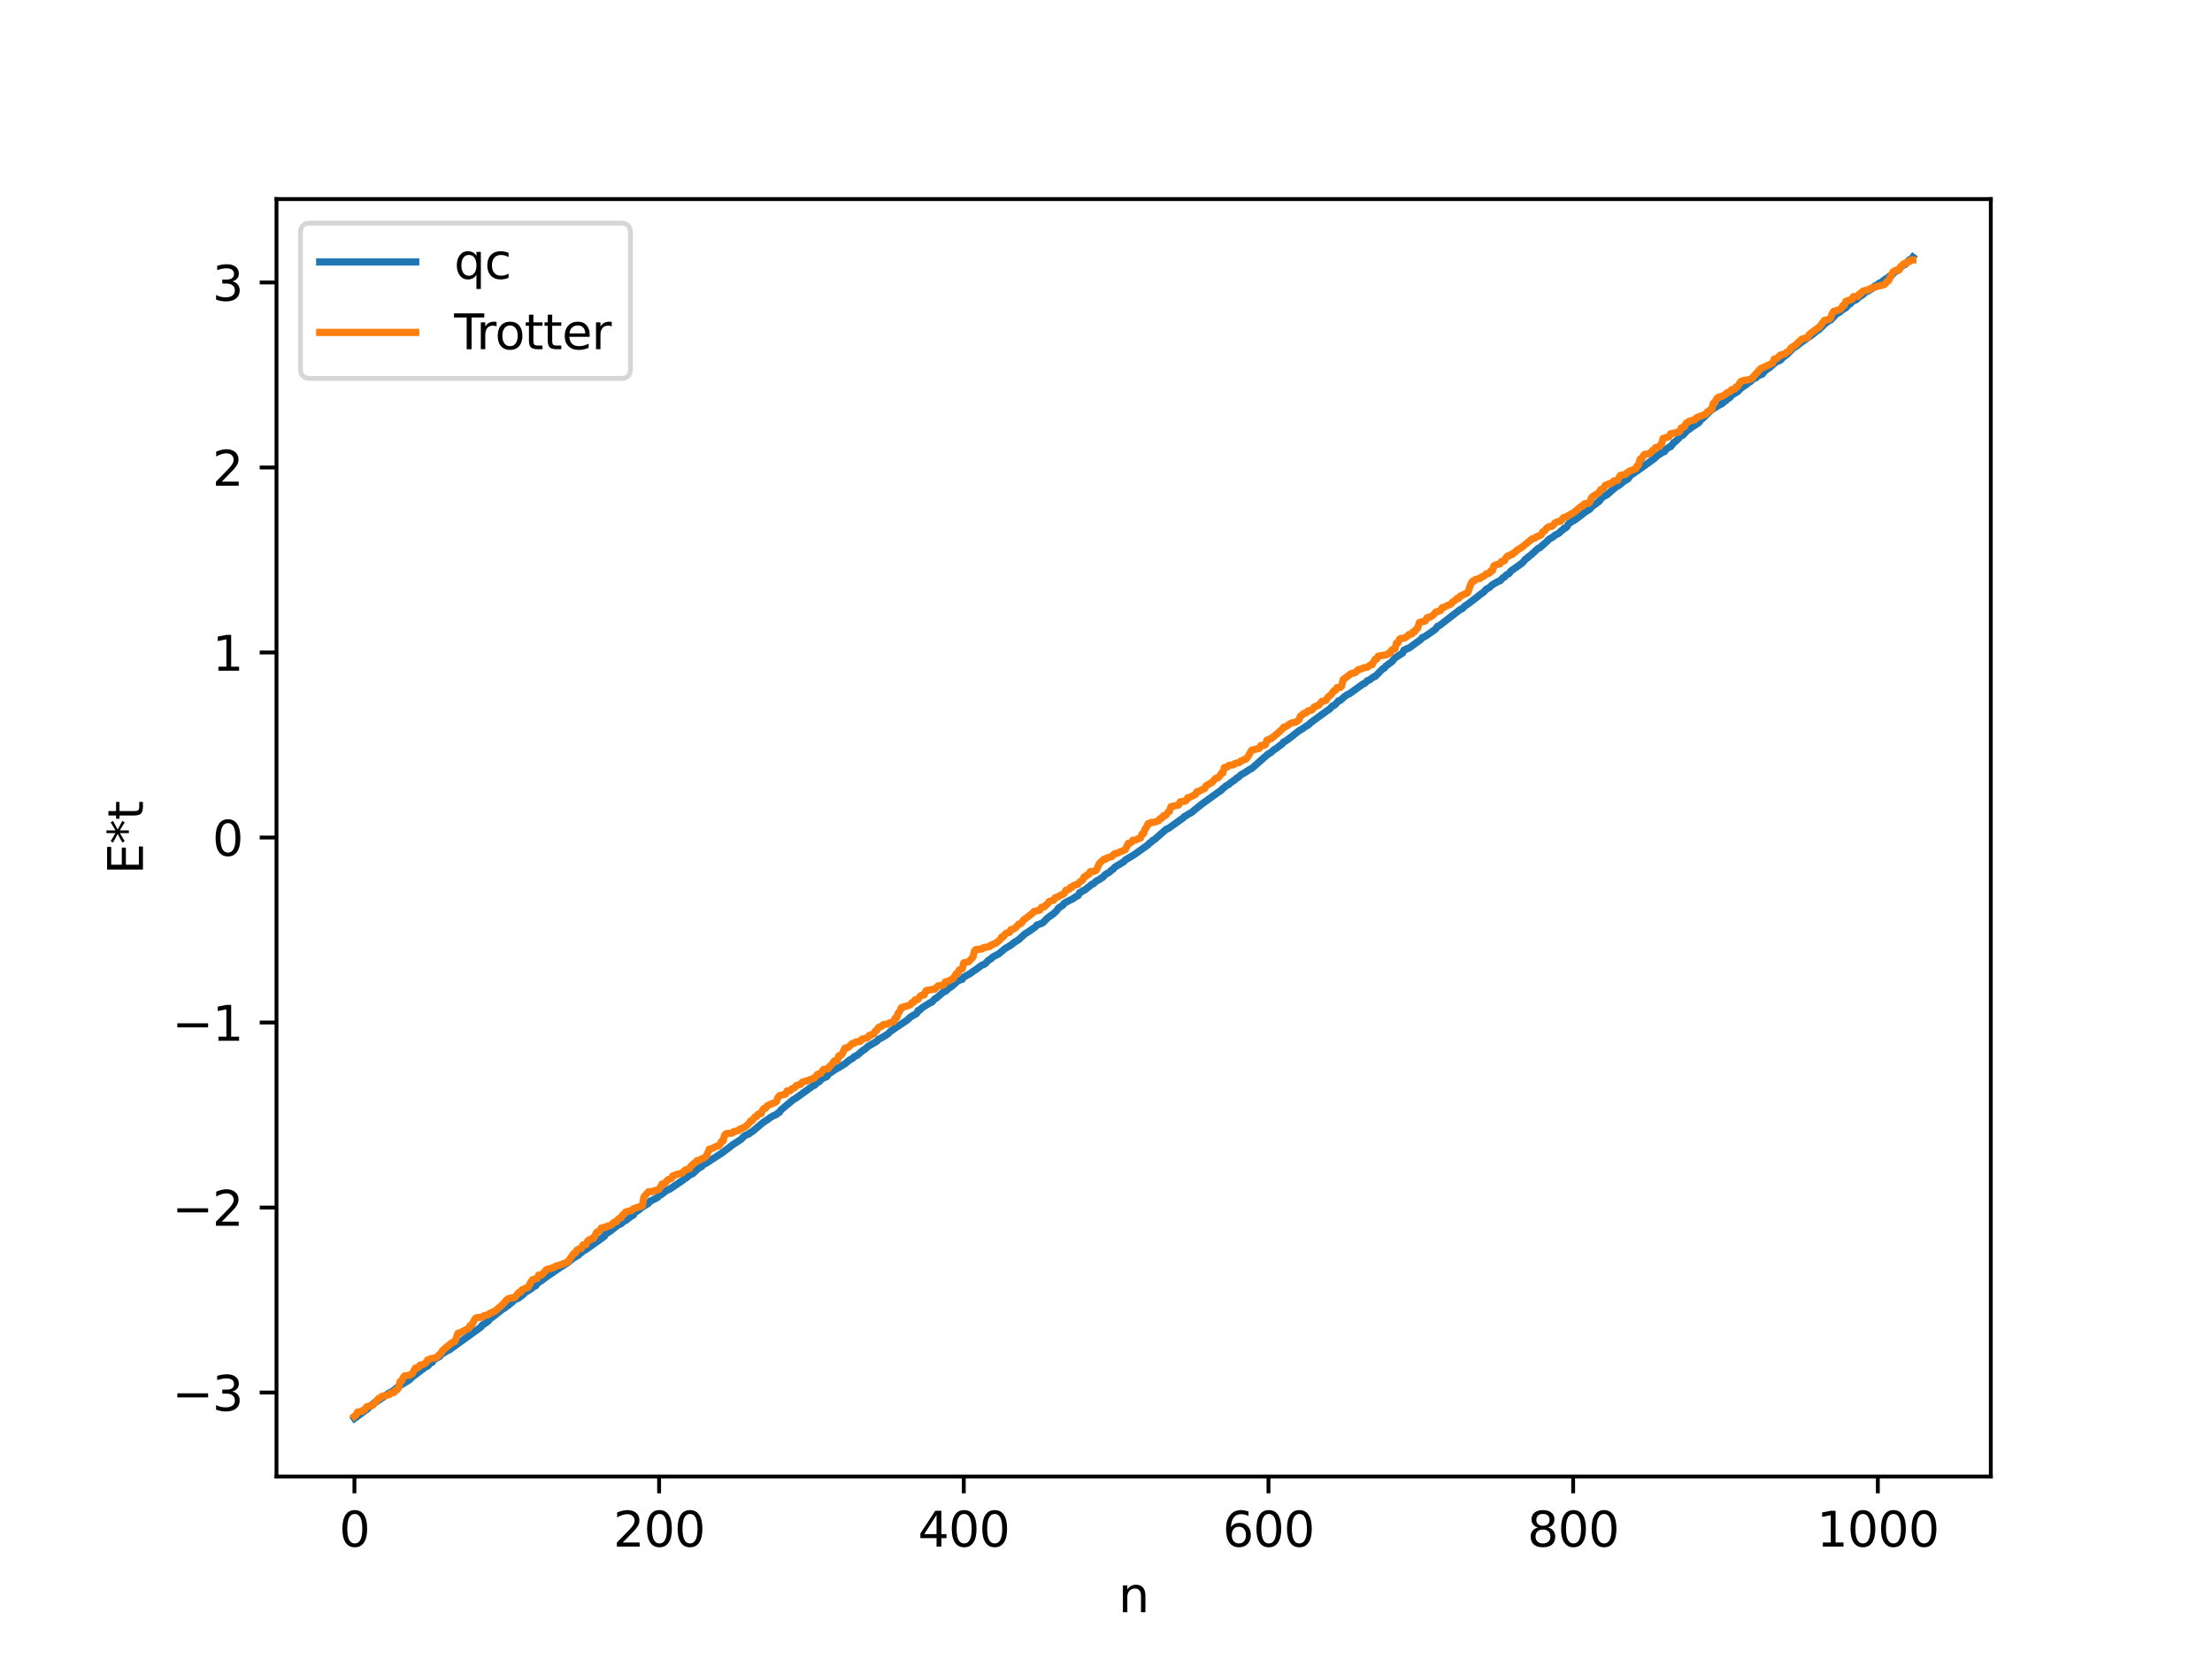 <?xml version="1.0" encoding="utf-8" standalone="no"?>
<!DOCTYPE svg PUBLIC "-//W3C//DTD SVG 1.1//EN"
  "http://www.w3.org/Graphics/SVG/1.1/DTD/svg11.dtd">
<svg xmlns:xlink="http://www.w3.org/1999/xlink" width="460.8pt" height="345.6pt" viewBox="0 0 460.8 345.6" xmlns="http://www.w3.org/2000/svg" version="1.1">
 <defs>
  <style type="text/css">*{stroke-linejoin: round; stroke-linecap: butt}</style>
 </defs>
 <g id="figure_1">
  <g id="patch_1">
   <path d="M 0 345.6 
L 460.8 345.6 
L 460.8 0 
L 0 0 
z
" style="fill: #ffffff"/>
  </g>
  <g id="axes_1">
   <g id="patch_2">
    <path d="M 57.6 307.584 
L 414.72 307.584 
L 414.72 41.472 
L 57.6 41.472 
z
" style="fill: #ffffff"/>
   </g>
   <g id="matplotlib.axis_1">
    <g id="xtick_1">
     <g id="line2d_1">
      <defs>
       <path id="mcb46c2a51f" d="M 0 0 
L 0 3.5 
" style="stroke: #000000; stroke-width: 0.8"/>
      </defs>
      <g>
       <use xlink:href="#mcb46c2a51f" x="73.833" y="307.584" style="stroke: #000000; stroke-width: 0.8"/>
      </g>
     </g>
     <g id="text_1">
      <!-- 0 -->
      <g transform="translate(70.651 322.182) scale(0.1 -0.1)">
       <defs>
        <path id="DejaVuSans-30" d="M 2034 4250 
Q 1547 4250 1301 3770 
Q 1056 3291 1056 2328 
Q 1056 1369 1301 889 
Q 1547 409 2034 409 
Q 2525 409 2770 889 
Q 3016 1369 3016 2328 
Q 3016 3291 2770 3770 
Q 2525 4250 2034 4250 
z
M 2034 4750 
Q 2819 4750 3233 4129 
Q 3647 3509 3647 2328 
Q 3647 1150 3233 529 
Q 2819 -91 2034 -91 
Q 1250 -91 836 529 
Q 422 1150 422 2328 
Q 422 3509 836 4129 
Q 1250 4750 2034 4750 
z
" transform="scale(0.016)"/>
       </defs>
       <use xlink:href="#DejaVuSans-30"/>
      </g>
     </g>
    </g>
    <g id="xtick_2">
     <g id="line2d_2">
      <g>
       <use xlink:href="#mcb46c2a51f" x="137.304" y="307.584" style="stroke: #000000; stroke-width: 0.8"/>
      </g>
     </g>
     <g id="text_2">
      <!-- 200 -->
      <g transform="translate(127.76 322.182) scale(0.1 -0.1)">
       <defs>
        <path id="DejaVuSans-32" d="M 1228 531 
L 3431 531 
L 3431 0 
L 469 0 
L 469 531 
Q 828 903 1448 1529 
Q 2069 2156 2228 2338 
Q 2531 2678 2651 2914 
Q 2772 3150 2772 3378 
Q 2772 3750 2511 3984 
Q 2250 4219 1831 4219 
Q 1534 4219 1204 4116 
Q 875 4013 500 3803 
L 500 4441 
Q 881 4594 1212 4672 
Q 1544 4750 1819 4750 
Q 2544 4750 2975 4387 
Q 3406 4025 3406 3419 
Q 3406 3131 3298 2873 
Q 3191 2616 2906 2266 
Q 2828 2175 2409 1742 
Q 1991 1309 1228 531 
z
" transform="scale(0.016)"/>
       </defs>
       <use xlink:href="#DejaVuSans-32"/>
       <use xlink:href="#DejaVuSans-30" x="63.623"/>
       <use xlink:href="#DejaVuSans-30" x="127.246"/>
      </g>
     </g>
    </g>
    <g id="xtick_3">
     <g id="line2d_3">
      <g>
       <use xlink:href="#mcb46c2a51f" x="200.775" y="307.584" style="stroke: #000000; stroke-width: 0.8"/>
      </g>
     </g>
     <g id="text_3">
      <!-- 400 -->
      <g transform="translate(191.231 322.182) scale(0.1 -0.1)">
       <defs>
        <path id="DejaVuSans-34" d="M 2419 4116 
L 825 1625 
L 2419 1625 
L 2419 4116 
z
M 2253 4666 
L 3047 4666 
L 3047 1625 
L 3713 1625 
L 3713 1100 
L 3047 1100 
L 3047 0 
L 2419 0 
L 2419 1100 
L 313 1100 
L 313 1709 
L 2253 4666 
z
" transform="scale(0.016)"/>
       </defs>
       <use xlink:href="#DejaVuSans-34"/>
       <use xlink:href="#DejaVuSans-30" x="63.623"/>
       <use xlink:href="#DejaVuSans-30" x="127.246"/>
      </g>
     </g>
    </g>
    <g id="xtick_4">
     <g id="line2d_4">
      <g>
       <use xlink:href="#mcb46c2a51f" x="264.246" y="307.584" style="stroke: #000000; stroke-width: 0.8"/>
      </g>
     </g>
     <g id="text_4">
      <!-- 600 -->
      <g transform="translate(254.702 322.182) scale(0.1 -0.1)">
       <defs>
        <path id="DejaVuSans-36" d="M 2113 2584 
Q 1688 2584 1439 2293 
Q 1191 2003 1191 1497 
Q 1191 994 1439 701 
Q 1688 409 2113 409 
Q 2538 409 2786 701 
Q 3034 994 3034 1497 
Q 3034 2003 2786 2293 
Q 2538 2584 2113 2584 
z
M 3366 4563 
L 3366 3988 
Q 3128 4100 2886 4159 
Q 2644 4219 2406 4219 
Q 1781 4219 1451 3797 
Q 1122 3375 1075 2522 
Q 1259 2794 1537 2939 
Q 1816 3084 2150 3084 
Q 2853 3084 3261 2657 
Q 3669 2231 3669 1497 
Q 3669 778 3244 343 
Q 2819 -91 2113 -91 
Q 1303 -91 875 529 
Q 447 1150 447 2328 
Q 447 3434 972 4092 
Q 1497 4750 2381 4750 
Q 2619 4750 2861 4703 
Q 3103 4656 3366 4563 
z
" transform="scale(0.016)"/>
       </defs>
       <use xlink:href="#DejaVuSans-36"/>
       <use xlink:href="#DejaVuSans-30" x="63.623"/>
       <use xlink:href="#DejaVuSans-30" x="127.246"/>
      </g>
     </g>
    </g>
    <g id="xtick_5">
     <g id="line2d_5">
      <g>
       <use xlink:href="#mcb46c2a51f" x="327.717" y="307.584" style="stroke: #000000; stroke-width: 0.8"/>
      </g>
     </g>
     <g id="text_5">
      <!-- 800 -->
      <g transform="translate(318.173 322.182) scale(0.1 -0.1)">
       <defs>
        <path id="DejaVuSans-38" d="M 2034 2216 
Q 1584 2216 1326 1975 
Q 1069 1734 1069 1313 
Q 1069 891 1326 650 
Q 1584 409 2034 409 
Q 2484 409 2743 651 
Q 3003 894 3003 1313 
Q 3003 1734 2745 1975 
Q 2488 2216 2034 2216 
z
M 1403 2484 
Q 997 2584 770 2862 
Q 544 3141 544 3541 
Q 544 4100 942 4425 
Q 1341 4750 2034 4750 
Q 2731 4750 3128 4425 
Q 3525 4100 3525 3541 
Q 3525 3141 3298 2862 
Q 3072 2584 2669 2484 
Q 3125 2378 3379 2068 
Q 3634 1759 3634 1313 
Q 3634 634 3220 271 
Q 2806 -91 2034 -91 
Q 1263 -91 848 271 
Q 434 634 434 1313 
Q 434 1759 690 2068 
Q 947 2378 1403 2484 
z
M 1172 3481 
Q 1172 3119 1398 2916 
Q 1625 2713 2034 2713 
Q 2441 2713 2670 2916 
Q 2900 3119 2900 3481 
Q 2900 3844 2670 4047 
Q 2441 4250 2034 4250 
Q 1625 4250 1398 4047 
Q 1172 3844 1172 3481 
z
" transform="scale(0.016)"/>
       </defs>
       <use xlink:href="#DejaVuSans-38"/>
       <use xlink:href="#DejaVuSans-30" x="63.623"/>
       <use xlink:href="#DejaVuSans-30" x="127.246"/>
      </g>
     </g>
    </g>
    <g id="xtick_6">
     <g id="line2d_6">
      <g>
       <use xlink:href="#mcb46c2a51f" x="391.188" y="307.584" style="stroke: #000000; stroke-width: 0.8"/>
      </g>
     </g>
     <g id="text_6">
      <!-- 1000 -->
      <g transform="translate(378.463 322.182) scale(0.1 -0.1)">
       <defs>
        <path id="DejaVuSans-31" d="M 794 531 
L 1825 531 
L 1825 4091 
L 703 3866 
L 703 4441 
L 1819 4666 
L 2450 4666 
L 2450 531 
L 3481 531 
L 3481 0 
L 794 0 
L 794 531 
z
" transform="scale(0.016)"/>
       </defs>
       <use xlink:href="#DejaVuSans-31"/>
       <use xlink:href="#DejaVuSans-30" x="63.623"/>
       <use xlink:href="#DejaVuSans-30" x="127.246"/>
       <use xlink:href="#DejaVuSans-30" x="190.869"/>
      </g>
     </g>
    </g>
    <g id="text_7">
     <!-- n -->
     <g transform="translate(232.991 335.861) scale(0.1 -0.1)">
      <defs>
       <path id="DejaVuSans-6e" d="M 3513 2113 
L 3513 0 
L 2938 0 
L 2938 2094 
Q 2938 2591 2744 2837 
Q 2550 3084 2163 3084 
Q 1697 3084 1428 2787 
Q 1159 2491 1159 1978 
L 1159 0 
L 581 0 
L 581 3500 
L 1159 3500 
L 1159 2956 
Q 1366 3272 1645 3428 
Q 1925 3584 2291 3584 
Q 2894 3584 3203 3211 
Q 3513 2838 3513 2113 
z
" transform="scale(0.016)"/>
      </defs>
      <use xlink:href="#DejaVuSans-6e"/>
     </g>
    </g>
   </g>
   <g id="matplotlib.axis_2">
    <g id="ytick_1">
     <g id="line2d_7">
      <defs>
       <path id="m2181326d97" d="M 0 0 
L -3.5 0 
" style="stroke: #000000; stroke-width: 0.8"/>
      </defs>
      <g>
       <use xlink:href="#m2181326d97" x="57.6" y="290.092" style="stroke: #000000; stroke-width: 0.8"/>
      </g>
     </g>
     <g id="text_8">
      <!-- −3 -->
      <g transform="translate(35.858 293.891) scale(0.1 -0.1)">
       <defs>
        <path id="DejaVuSans-2212" d="M 678 2272 
L 4684 2272 
L 4684 1741 
L 678 1741 
L 678 2272 
z
" transform="scale(0.016)"/>
        <path id="DejaVuSans-33" d="M 2597 2516 
Q 3050 2419 3304 2112 
Q 3559 1806 3559 1356 
Q 3559 666 3084 287 
Q 2609 -91 1734 -91 
Q 1441 -91 1130 -33 
Q 819 25 488 141 
L 488 750 
Q 750 597 1062 519 
Q 1375 441 1716 441 
Q 2309 441 2620 675 
Q 2931 909 2931 1356 
Q 2931 1769 2642 2001 
Q 2353 2234 1838 2234 
L 1294 2234 
L 1294 2753 
L 1863 2753 
Q 2328 2753 2575 2939 
Q 2822 3125 2822 3475 
Q 2822 3834 2567 4026 
Q 2313 4219 1838 4219 
Q 1578 4219 1281 4162 
Q 984 4106 628 3988 
L 628 4550 
Q 988 4650 1302 4700 
Q 1616 4750 1894 4750 
Q 2613 4750 3031 4423 
Q 3450 4097 3450 3541 
Q 3450 3153 3228 2886 
Q 3006 2619 2597 2516 
z
" transform="scale(0.016)"/>
       </defs>
       <use xlink:href="#DejaVuSans-2212"/>
       <use xlink:href="#DejaVuSans-33" x="83.789"/>
      </g>
     </g>
    </g>
    <g id="ytick_2">
     <g id="line2d_8">
      <g>
       <use xlink:href="#m2181326d97" x="57.6" y="251.55" style="stroke: #000000; stroke-width: 0.8"/>
      </g>
     </g>
     <g id="text_9">
      <!-- −2 -->
      <g transform="translate(35.858 255.349) scale(0.1 -0.1)">
       <use xlink:href="#DejaVuSans-2212"/>
       <use xlink:href="#DejaVuSans-32" x="83.789"/>
      </g>
     </g>
    </g>
    <g id="ytick_3">
     <g id="line2d_9">
      <g>
       <use xlink:href="#m2181326d97" x="57.6" y="213.009" style="stroke: #000000; stroke-width: 0.8"/>
      </g>
     </g>
     <g id="text_10">
      <!-- −1 -->
      <g transform="translate(35.858 216.808) scale(0.1 -0.1)">
       <use xlink:href="#DejaVuSans-2212"/>
       <use xlink:href="#DejaVuSans-31" x="83.789"/>
      </g>
     </g>
    </g>
    <g id="ytick_4">
     <g id="line2d_10">
      <g>
       <use xlink:href="#m2181326d97" x="57.6" y="174.468" style="stroke: #000000; stroke-width: 0.8"/>
      </g>
     </g>
     <g id="text_11">
      <!-- 0 -->
      <g transform="translate(44.237 178.267) scale(0.1 -0.1)">
       <use xlink:href="#DejaVuSans-30"/>
      </g>
     </g>
    </g>
    <g id="ytick_5">
     <g id="line2d_11">
      <g>
       <use xlink:href="#m2181326d97" x="57.6" y="135.926" style="stroke: #000000; stroke-width: 0.8"/>
      </g>
     </g>
     <g id="text_12">
      <!-- 1 -->
      <g transform="translate(44.237 139.726) scale(0.1 -0.1)">
       <use xlink:href="#DejaVuSans-31"/>
      </g>
     </g>
    </g>
    <g id="ytick_6">
     <g id="line2d_12">
      <g>
       <use xlink:href="#m2181326d97" x="57.6" y="97.385" style="stroke: #000000; stroke-width: 0.8"/>
      </g>
     </g>
     <g id="text_13">
      <!-- 2 -->
      <g transform="translate(44.237 101.184) scale(0.1 -0.1)">
       <use xlink:href="#DejaVuSans-32"/>
      </g>
     </g>
    </g>
    <g id="ytick_7">
     <g id="line2d_13">
      <g>
       <use xlink:href="#m2181326d97" x="57.6" y="58.844" style="stroke: #000000; stroke-width: 0.8"/>
      </g>
     </g>
     <g id="text_14">
      <!-- 3 -->
      <g transform="translate(44.237 62.643) scale(0.1 -0.1)">
       <use xlink:href="#DejaVuSans-33"/>
      </g>
     </g>
    </g>
    <g id="text_15">
     <!-- E*t -->
     <g transform="translate(29.778 182.148) rotate(-90) scale(0.1 -0.1)">
      <defs>
       <path id="DejaVuSans-45" d="M 628 4666 
L 3578 4666 
L 3578 4134 
L 1259 4134 
L 1259 2753 
L 3481 2753 
L 3481 2222 
L 1259 2222 
L 1259 531 
L 3634 531 
L 3634 0 
L 628 0 
L 628 4666 
z
" transform="scale(0.016)"/>
       <path id="DejaVuSans-2a" d="M 3009 3897 
L 1888 3291 
L 3009 2681 
L 2828 2375 
L 1778 3009 
L 1778 1831 
L 1422 1831 
L 1422 3009 
L 372 2375 
L 191 2681 
L 1313 3291 
L 191 3897 
L 372 4206 
L 1422 3572 
L 1422 4750 
L 1778 4750 
L 1778 3572 
L 2828 4206 
L 3009 3897 
z
" transform="scale(0.016)"/>
       <path id="DejaVuSans-74" d="M 1172 4494 
L 1172 3500 
L 2356 3500 
L 2356 3053 
L 1172 3053 
L 1172 1153 
Q 1172 725 1289 603 
Q 1406 481 1766 481 
L 2356 481 
L 2356 0 
L 1766 0 
Q 1100 0 847 248 
Q 594 497 594 1153 
L 594 3053 
L 172 3053 
L 172 3500 
L 594 3500 
L 594 4494 
L 1172 4494 
z
" transform="scale(0.016)"/>
      </defs>
      <use xlink:href="#DejaVuSans-45"/>
      <use xlink:href="#DejaVuSans-2a" x="63.184"/>
      <use xlink:href="#DejaVuSans-74" x="113.184"/>
     </g>
    </g>
   </g>
   <g id="line2d_14">
    <path d="M 73.833 295.488 
L 75.102 294.573 
L 75.737 294.084 
L 76.372 293.654 
L 77.006 293.04 
L 77.641 292.567 
L 77.958 292.214 
L 78.276 292.113 
L 81.132 290.144 
L 81.767 289.855 
L 82.719 289.073 
L 83.353 288.626 
L 85.258 287.464 
L 85.892 286.84 
L 88.748 284.695 
L 89.066 284.595 
L 89.7 283.883 
L 90.018 283.818 
L 90.335 283.269 
L 91.605 282.562 
L 91.922 282.07 
L 92.239 281.968 
L 92.874 281.557 
L 93.191 281.345 
L 93.509 281.269 
L 100.173 276.456 
L 100.491 275.986 
L 100.808 275.864 
L 101.443 275.4 
L 101.76 275.164 
L 102.077 274.622 
L 102.395 274.53 
L 104.616 272.769 
L 105.251 272.403 
L 105.568 272.049 
L 105.886 271.947 
L 106.203 271.583 
L 106.52 271.423 
L 107.155 270.787 
L 108.107 270.366 
L 108.424 270.046 
L 108.742 269.894 
L 109.377 269.261 
L 110.646 268.471 
L 111.281 267.965 
L 111.598 267.857 
L 111.915 267.311 
L 112.867 266.731 
L 113.82 265.998 
L 116.676 264.047 
L 117.31 263.643 
L 118.262 263.038 
L 119.532 261.989 
L 119.849 261.876 
L 120.167 261.587 
L 120.484 261.505 
L 120.801 261.125 
L 121.119 260.959 
L 121.436 260.608 
L 122.071 260.296 
L 125.879 257.574 
L 126.196 257.046 
L 127.148 256.455 
L 128.735 255.197 
L 129.37 254.929 
L 130.005 254.341 
L 130.322 254.267 
L 131.591 253.272 
L 131.909 253.156 
L 132.226 252.614 
L 132.861 252.184 
L 133.178 251.995 
L 133.496 251.655 
L 135.082 250.671 
L 135.4 250.26 
L 136.352 249.788 
L 136.986 249.442 
L 137.304 248.999 
L 137.621 248.941 
L 138.891 247.979 
L 139.525 247.715 
L 142.381 245.768 
L 142.699 245.47 
L 143.016 245.347 
L 143.651 244.779 
L 144.286 244.516 
L 145.555 243.34 
L 146.19 243.003 
L 146.507 242.607 
L 147.142 242.298 
L 148.411 241.463 
L 150.315 240.243 
L 151.267 239.511 
L 151.902 239.064 
L 152.537 238.539 
L 153.489 237.926 
L 154.441 237.285 
L 155.076 236.598 
L 156.028 236.205 
L 156.345 235.91 
L 156.662 235.779 
L 158.884 233.905 
L 159.519 233.474 
L 160.153 233.064 
L 160.471 232.781 
L 161.105 232.438 
L 161.74 232.169 
L 162.058 231.848 
L 162.375 231.713 
L 162.692 231.212 
L 165.231 229.1 
L 165.866 228.721 
L 169.357 226.195 
L 169.674 226.102 
L 170.309 225.452 
L 170.626 225.377 
L 171.261 224.705 
L 172.213 224.288 
L 172.848 223.439 
L 173.165 223.385 
L 173.8 222.934 
L 174.434 222.515 
L 174.752 222.404 
L 175.704 221.789 
L 176.021 221.629 
L 176.973 220.814 
L 177.608 220.486 
L 177.925 220.139 
L 178.56 219.841 
L 179.829 218.761 
L 180.147 218.61 
L 180.781 218.013 
L 182.686 216.897 
L 183.003 216.53 
L 183.955 216.021 
L 184.907 215.43 
L 185.542 214.817 
L 189.033 212.464 
L 189.667 211.856 
L 190.937 211.129 
L 191.254 210.512 
L 191.572 210.474 
L 191.889 210.107 
L 192.524 209.659 
L 193.793 208.878 
L 194.11 208.778 
L 194.745 208.059 
L 195.062 207.923 
L 196.649 206.559 
L 196.967 206.509 
L 197.601 205.923 
L 198.236 205.491 
L 199.188 204.661 
L 199.505 204.311 
L 200.458 204.008 
L 200.775 203.529 
L 202.044 202.849 
L 202.679 202.392 
L 203.314 201.97 
L 204.583 201.032 
L 204.9 200.961 
L 205.218 200.775 
L 205.853 200.089 
L 206.487 199.691 
L 206.805 199.359 
L 208.074 198.695 
L 209.343 197.625 
L 210.613 196.869 
L 211.248 196.339 
L 212.2 195.756 
L 213.469 194.577 
L 214.421 193.981 
L 215.691 193.081 
L 216.008 192.708 
L 216.96 192.369 
L 217.277 192.185 
L 218.229 191.226 
L 219.499 190.306 
L 220.134 189.711 
L 220.451 189.219 
L 221.086 188.776 
L 221.403 188.596 
L 221.72 188.148 
L 222.99 187.462 
L 223.307 187.348 
L 224.259 186.713 
L 224.577 186.578 
L 224.894 185.966 
L 225.211 185.867 
L 225.529 185.576 
L 225.846 185.497 
L 227.115 184.511 
L 227.433 184.205 
L 227.75 184.124 
L 228.385 183.521 
L 229.02 183.243 
L 229.337 182.936 
L 229.654 182.818 
L 230.289 182.153 
L 230.924 181.812 
L 231.241 181.595 
L 231.558 181.241 
L 231.876 181.09 
L 232.193 180.663 
L 234.097 179.518 
L 234.415 179.159 
L 236.319 178.015 
L 236.953 177.558 
L 239.175 175.974 
L 239.492 175.576 
L 239.81 175.444 
L 240.127 175.066 
L 240.444 174.952 
L 242.983 172.713 
L 243.3 172.64 
L 246.474 170.381 
L 246.791 170.041 
L 247.109 169.919 
L 247.743 169.483 
L 248.061 169.37 
L 250.282 167.566 
L 253.773 165.042 
L 254.408 164.632 
L 254.725 164.245 
L 255.043 164.08 
L 255.36 163.731 
L 255.995 163.411 
L 256.312 163.077 
L 257.264 162.441 
L 257.581 162.116 
L 257.899 161.967 
L 258.534 161.392 
L 259.168 161.052 
L 260.438 160.226 
L 260.755 160.093 
L 264.246 157.016 
L 264.563 156.903 
L 265.515 156.097 
L 265.833 155.934 
L 266.467 155.425 
L 267.102 154.965 
L 267.42 154.543 
L 267.737 154.432 
L 268.372 153.974 
L 269.006 153.502 
L 269.958 152.732 
L 270.593 152.248 
L 271.228 151.873 
L 272.18 151.223 
L 272.497 151.067 
L 273.132 150.48 
L 276.305 148.159 
L 276.94 147.742 
L 277.575 147.061 
L 277.892 146.959 
L 278.21 146.718 
L 278.844 145.978 
L 279.162 145.937 
L 280.114 145.084 
L 280.748 144.654 
L 281.066 144.56 
L 283.922 142.494 
L 284.239 142.399 
L 284.874 141.777 
L 285.191 141.704 
L 286.143 141.008 
L 286.461 140.927 
L 288.048 139.322 
L 288.365 139.186 
L 288.682 138.77 
L 289.952 137.836 
L 290.586 137.081 
L 291.221 136.658 
L 292.173 136.052 
L 292.491 135.406 
L 292.808 135.341 
L 293.125 135.09 
L 293.443 135.059 
L 295.981 133.223 
L 296.299 132.805 
L 296.616 132.722 
L 297.251 132.326 
L 298.838 131.214 
L 299.155 130.947 
L 299.472 130.459 
L 299.79 130.373 
L 304.233 126.936 
L 304.55 126.847 
L 305.185 126.235 
L 305.82 125.815 
L 307.406 124.596 
L 308.676 123.609 
L 308.993 123.423 
L 309.628 122.725 
L 310.262 122.398 
L 310.897 121.809 
L 312.167 121.082 
L 312.484 121.01 
L 313.119 120.323 
L 313.436 120.194 
L 313.753 119.79 
L 314.388 119.47 
L 314.705 118.989 
L 316.927 117.416 
L 317.244 117.144 
L 317.879 116.382 
L 318.196 116.231 
L 318.514 115.884 
L 318.831 115.704 
L 320.418 114.234 
L 320.735 114.127 
L 321.37 113.566 
L 322.322 112.728 
L 322.639 112.363 
L 323.591 111.813 
L 323.909 111.508 
L 324.543 111.181 
L 324.861 110.99 
L 325.178 110.621 
L 325.496 110.448 
L 325.813 110.044 
L 326.13 109.984 
L 326.448 109.7 
L 326.765 109.099 
L 328.352 108.115 
L 330.256 106.636 
L 331.208 106.048 
L 331.525 105.609 
L 333.112 104.449 
L 333.747 103.637 
L 334.381 103.258 
L 334.699 103.118 
L 336.603 101.469 
L 337.238 101.125 
L 338.19 100.334 
L 339.142 99.77 
L 339.777 98.898 
L 340.411 98.579 
L 340.729 98.186 
L 341.046 98.107 
L 344.537 95.595 
L 345.172 94.995 
L 346.441 94.148 
L 346.758 94.091 
L 347.076 93.56 
L 347.393 93.413 
L 347.71 93.12 
L 348.028 93.056 
L 348.662 92.203 
L 348.98 92.032 
L 350.249 90.739 
L 350.567 90.669 
L 351.519 89.62 
L 351.836 89.475 
L 352.471 88.984 
L 353.74 88.155 
L 354.058 87.833 
L 354.375 87.349 
L 354.692 87.189 
L 356.279 85.594 
L 356.914 85.151 
L 357.866 84.536 
L 358.818 84.047 
L 359.135 83.662 
L 359.453 83.526 
L 359.77 83.193 
L 360.405 82.774 
L 360.722 82.331 
L 361.991 81.573 
L 362.626 80.904 
L 363.578 80.227 
L 363.896 80.035 
L 364.213 79.708 
L 364.53 79.57 
L 365.482 78.742 
L 365.8 78.706 
L 366.117 78.307 
L 367.069 77.969 
L 367.704 77.215 
L 368.656 76.551 
L 369.925 75.448 
L 370.56 75.177 
L 370.877 75.047 
L 371.512 74.374 
L 372.147 73.938 
L 372.781 73.322 
L 373.734 72.313 
L 374.051 72.227 
L 375.638 71.02 
L 377.224 69.931 
L 377.859 69.465 
L 378.494 68.909 
L 378.811 68.755 
L 380.398 67.238 
L 380.715 67.054 
L 381.033 66.738 
L 381.35 66.677 
L 382.62 65.342 
L 383.254 65.022 
L 383.572 64.683 
L 384.524 64.112 
L 385.158 63.426 
L 385.476 63.276 
L 385.793 62.838 
L 386.745 62.392 
L 387.062 62.028 
L 387.38 61.865 
L 387.697 61.567 
L 388.015 61.442 
L 388.649 60.825 
L 389.284 60.554 
L 389.919 60.128 
L 390.236 59.959 
L 390.553 59.562 
L 390.871 59.492 
L 391.505 58.966 
L 391.823 58.873 
L 392.775 58.122 
L 393.092 57.999 
L 393.727 57.447 
L 394.044 57.391 
L 394.679 56.649 
L 395.314 56.342 
L 396.266 55.389 
L 396.9 55.082 
L 397.535 54.349 
L 397.853 54.062 
L 398.17 53.994 
L 398.487 53.568 
L 398.487 53.568 
" clip-path="url(#p3ab11f3e37)" style="fill: none; stroke: #1f77b4; stroke-width: 1.5; stroke-linecap: square"/>
   </g>
   <g id="line2d_15">
    <path d="M 73.833 295.047 
L 74.15 294.784 
L 74.467 294.171 
L 75.102 294.04 
L 75.42 294.04 
L 75.737 293.71 
L 76.054 293.632 
L 76.372 293.064 
L 77.324 292.786 
L 77.641 292.752 
L 78.91 291.281 
L 79.228 291.227 
L 79.545 290.897 
L 81.132 290.509 
L 81.449 290.168 
L 82.084 290.083 
L 82.401 289.62 
L 82.719 289.531 
L 83.036 289.107 
L 83.353 287.823 
L 83.671 287.705 
L 83.988 286.983 
L 84.305 286.616 
L 85.258 286.513 
L 85.892 286.164 
L 86.527 284.987 
L 86.844 284.987 
L 87.162 284.864 
L 87.479 284.385 
L 88.114 284.263 
L 88.748 283.873 
L 89.066 283.306 
L 89.7 283.057 
L 90.335 282.93 
L 90.97 282.749 
L 91.922 281.799 
L 92.239 281.287 
L 93.826 279.942 
L 94.461 279.554 
L 94.778 279.44 
L 95.413 277.728 
L 95.73 277.7 
L 97.634 276.723 
L 97.952 276.111 
L 98.269 276.031 
L 98.904 274.809 
L 99.221 274.508 
L 100.491 274.385 
L 100.808 274.093 
L 101.76 273.868 
L 102.077 273.552 
L 102.395 273.482 
L 102.712 273.269 
L 103.029 273.208 
L 104.616 271.829 
L 105.568 270.782 
L 105.886 270.544 
L 106.838 270.339 
L 107.155 270.339 
L 108.107 269.216 
L 108.424 269.194 
L 108.742 268.69 
L 109.377 268.404 
L 110.011 268.167 
L 110.646 266.976 
L 110.963 266.585 
L 111.598 266.383 
L 111.915 266.324 
L 112.233 265.605 
L 112.867 265.585 
L 113.82 264.498 
L 115.406 264.041 
L 115.724 263.768 
L 116.676 263.512 
L 117.31 263.264 
L 118.262 262.902 
L 119.532 261.122 
L 119.849 261.027 
L 120.167 260.436 
L 120.801 260.089 
L 121.119 260.067 
L 121.436 259.347 
L 122.071 259.288 
L 122.388 258.56 
L 122.705 258.281 
L 123.023 258.269 
L 123.34 257.971 
L 123.658 257.962 
L 124.292 256.698 
L 124.927 256.435 
L 125.244 255.822 
L 125.879 255.691 
L 126.196 255.691 
L 126.514 255.416 
L 127.148 255.283 
L 127.466 255.111 
L 127.783 254.716 
L 128.1 254.531 
L 128.418 254.515 
L 128.735 254.026 
L 129.053 253.776 
L 129.37 253.709 
L 129.687 253.108 
L 130.005 252.932 
L 130.322 252.464 
L 131.591 252.161 
L 131.909 251.819 
L 133.178 251.391 
L 133.813 251.182 
L 134.13 249.356 
L 135.082 248.268 
L 136.034 248.209 
L 136.352 248.018 
L 136.669 247.988 
L 137.304 247.745 
L 137.939 246.638 
L 138.256 246.638 
L 138.573 246.515 
L 138.891 246.001 
L 139.208 245.726 
L 139.843 245.525 
L 140.16 244.958 
L 140.795 244.708 
L 141.429 244.548 
L 142.064 244.401 
L 142.699 243.751 
L 143.651 243.45 
L 143.968 242.867 
L 144.92 242.093 
L 145.238 241.758 
L 145.555 241.749 
L 146.824 241.092 
L 147.142 240.828 
L 147.777 239.38 
L 148.094 239.352 
L 149.363 238.743 
L 149.681 238.723 
L 149.998 238.375 
L 150.315 237.762 
L 150.633 237.682 
L 150.95 236.46 
L 151.267 236.159 
L 152.537 236.036 
L 152.854 235.744 
L 153.806 235.53 
L 154.124 235.203 
L 154.441 235.133 
L 154.758 234.92 
L 155.076 234.859 
L 156.028 234.038 
L 156.345 233.516 
L 156.662 233.481 
L 157.297 232.643 
L 157.615 232.582 
L 157.932 232.112 
L 158.249 231.991 
L 158.567 231.991 
L 158.884 231.166 
L 159.201 230.867 
L 159.519 230.846 
L 159.836 230.341 
L 160.471 230.055 
L 161.423 229.678 
L 161.74 229.476 
L 162.058 228.628 
L 162.375 228.237 
L 163.644 227.924 
L 163.962 227.257 
L 164.596 227.236 
L 164.914 226.835 
L 165.548 226.598 
L 165.866 226.149 
L 166.818 225.873 
L 167.135 225.42 
L 168.087 225.163 
L 168.722 224.916 
L 169.674 224.553 
L 170.309 223.805 
L 170.943 223.626 
L 171.578 222.773 
L 172.53 222.651 
L 172.848 222.088 
L 173.165 221.91 
L 173.8 220.998 
L 174.434 220.939 
L 174.752 219.933 
L 175.069 219.92 
L 175.386 219.623 
L 176.021 218.35 
L 176.656 218.212 
L 177.608 217.343 
L 177.925 217.343 
L 178.243 217.067 
L 179.195 216.935 
L 179.512 216.497 
L 180.781 216.166 
L 181.099 215.677 
L 181.416 215.669 
L 181.734 215.428 
L 182.051 215.36 
L 182.368 214.76 
L 182.686 214.584 
L 183.003 214.032 
L 183.638 213.812 
L 183.955 213.471 
L 184.59 213.348 
L 184.907 213.343 
L 185.224 213.12 
L 186.177 212.834 
L 186.494 212.069 
L 186.811 211.991 
L 187.129 211.008 
L 187.446 210.67 
L 187.763 209.919 
L 188.081 209.878 
L 188.398 209.67 
L 188.715 209.645 
L 189.667 209.295 
L 189.985 208.848 
L 190.302 208.793 
L 190.62 208.29 
L 190.937 208.29 
L 191.254 208.167 
L 191.572 207.652 
L 191.889 207.378 
L 192.524 207.258 
L 192.841 206.441 
L 193.158 206.279 
L 194.745 206.052 
L 195.38 205.403 
L 196.015 205.272 
L 196.332 205.272 
L 196.649 205.102 
L 196.967 204.518 
L 197.284 204.507 
L 197.919 204.167 
L 198.553 203.881 
L 199.188 202.857 
L 199.505 202.743 
L 199.823 202.06 
L 200.458 201.811 
L 200.775 200.581 
L 201.727 200.375 
L 202.679 199.414 
L 202.996 198.112 
L 203.314 197.811 
L 204.583 197.687 
L 204.9 197.396 
L 206.17 197.181 
L 206.487 196.855 
L 206.805 196.785 
L 207.122 196.572 
L 207.439 196.511 
L 208.391 195.69 
L 208.709 195.168 
L 209.026 195.132 
L 209.343 194.627 
L 209.661 194.371 
L 210.296 194.233 
L 210.613 193.642 
L 210.93 193.642 
L 211.565 193.258 
L 212.2 192.519 
L 212.517 192.497 
L 212.834 192.238 
L 213.152 191.707 
L 215.056 190.279 
L 215.373 189.888 
L 216.643 189.576 
L 216.96 189.014 
L 217.595 188.888 
L 217.912 188.487 
L 218.229 188.304 
L 218.547 187.801 
L 219.499 187.524 
L 219.816 186.997 
L 220.451 186.815 
L 221.086 186.416 
L 221.403 186.34 
L 221.72 186.086 
L 222.038 185.456 
L 222.672 185.277 
L 222.99 184.882 
L 223.307 184.836 
L 223.624 184.465 
L 224.259 184.303 
L 224.577 184.18 
L 224.894 183.739 
L 225.529 183.341 
L 225.846 182.65 
L 226.163 182.591 
L 226.481 182.231 
L 226.798 182.174 
L 227.115 181.584 
L 227.75 181.571 
L 228.385 181.274 
L 229.02 179.863 
L 229.972 178.994 
L 230.289 178.994 
L 230.606 178.719 
L 231.558 178.45 
L 232.193 177.834 
L 232.51 177.818 
L 234.415 177.011 
L 235.049 175.683 
L 235.367 175.647 
L 235.684 175.463 
L 236.001 175.037 
L 236.636 174.994 
L 236.953 174.772 
L 237.588 174.575 
L 237.905 173.721 
L 238.223 173.642 
L 238.54 172.659 
L 238.858 172.322 
L 239.175 171.571 
L 239.492 171.53 
L 239.81 171.321 
L 240.444 171.297 
L 241.396 170.947 
L 241.714 170.5 
L 242.031 170.444 
L 242.348 169.941 
L 242.666 169.941 
L 242.983 169.716 
L 243.3 169.195 
L 243.618 169.029 
L 243.935 168.039 
L 244.887 167.819 
L 245.522 167.704 
L 245.839 167.054 
L 246.474 166.923 
L 246.791 166.923 
L 247.109 166.753 
L 247.426 166.17 
L 247.743 166.158 
L 248.378 165.819 
L 249.013 165.532 
L 249.33 164.941 
L 249.648 164.896 
L 250.6 164.395 
L 250.917 164.317 
L 251.234 163.712 
L 252.504 162.971 
L 253.139 162.233 
L 253.456 162.046 
L 253.773 162.026 
L 254.091 161.678 
L 254.408 161.129 
L 254.725 161.065 
L 255.043 159.895 
L 255.677 159.763 
L 255.995 159.441 
L 256.947 159.339 
L 257.264 159.047 
L 258.216 158.833 
L 258.534 158.506 
L 258.851 158.422 
L 259.168 158.223 
L 259.486 158.162 
L 259.803 157.871 
L 260.755 156.278 
L 262.342 155.885 
L 262.659 155.293 
L 263.294 155.272 
L 263.611 155.12 
L 263.929 154.17 
L 264.246 154.149 
L 264.563 153.89 
L 264.881 153.871 
L 265.198 153.508 
L 265.515 153.358 
L 265.833 152.981 
L 266.15 152.779 
L 266.785 152.161 
L 267.102 151.931 
L 267.42 151.473 
L 267.737 151.454 
L 269.006 150.612 
L 269.958 150.425 
L 270.593 149.956 
L 270.91 149.176 
L 271.228 148.995 
L 271.545 148.648 
L 272.18 148.466 
L 272.497 148.067 
L 273.132 147.992 
L 273.449 147.738 
L 273.767 147.286 
L 274.401 147.014 
L 274.719 146.929 
L 275.353 146.116 
L 275.671 146.091 
L 276.305 145.832 
L 276.623 145.213 
L 277.258 144.752 
L 277.892 143.882 
L 278.21 143.825 
L 278.527 143.236 
L 279.162 143.223 
L 279.479 142.926 
L 279.796 141.573 
L 281.066 140.646 
L 281.383 140.37 
L 282.335 140.101 
L 282.97 139.485 
L 283.287 139.469 
L 284.239 139.078 
L 284.874 138.972 
L 285.509 138.489 
L 285.826 138.473 
L 286.461 137.335 
L 286.778 137.299 
L 287.096 136.689 
L 288.365 136.49 
L 289 136.345 
L 289.317 136.028 
L 289.634 136.019 
L 289.952 135.372 
L 290.586 135.196 
L 290.904 133.973 
L 291.221 133.911 
L 291.539 133.181 
L 291.856 132.973 
L 292.491 132.948 
L 293.125 132.598 
L 293.443 132.2 
L 294.077 132.095 
L 294.395 131.593 
L 294.712 131.593 
L 295.029 131.037 
L 295.347 130.846 
L 295.664 129.69 
L 296.934 129.355 
L 297.251 128.706 
L 297.568 128.575 
L 297.886 128.575 
L 298.52 128.167 
L 299.155 127.47 
L 299.79 127.287 
L 300.107 127.183 
L 300.424 126.592 
L 300.742 126.548 
L 301.694 126.046 
L 302.011 125.992 
L 302.329 125.762 
L 302.646 125.363 
L 302.963 125.2 
L 303.598 124.623 
L 303.915 124.618 
L 304.233 124.156 
L 304.867 123.884 
L 305.185 123.698 
L 305.502 123.642 
L 305.82 123.329 
L 306.454 121.518 
L 306.772 121.093 
L 307.089 121.048 
L 307.406 120.699 
L 308.358 120.484 
L 308.676 120.157 
L 308.993 120.074 
L 309.31 119.875 
L 309.628 119.522 
L 309.945 119.522 
L 310.262 119.399 
L 310.58 118.92 
L 310.897 118.885 
L 311.215 117.841 
L 311.849 117.598 
L 312.484 117.465 
L 312.801 116.945 
L 313.119 116.923 
L 313.436 116.772 
L 313.753 116.149 
L 314.071 115.822 
L 314.388 115.8 
L 314.705 115.541 
L 315.023 115.522 
L 315.34 115.159 
L 315.658 115.01 
L 315.975 114.632 
L 316.927 114.09 
L 319.148 112.264 
L 319.783 112.077 
L 320.1 111.789 
L 320.735 111.607 
L 321.053 111.406 
L 321.37 110.827 
L 321.687 110.646 
L 322.322 109.927 
L 322.639 109.719 
L 323.274 109.643 
L 323.591 109.389 
L 323.909 108.937 
L 324.543 108.665 
L 325.178 108.557 
L 325.496 108.017 
L 325.813 107.768 
L 326.13 107.743 
L 328.034 106.644 
L 329.304 105.534 
L 329.621 105.477 
L 329.939 105.079 
L 330.256 104.887 
L 330.891 104.874 
L 331.208 104.577 
L 331.525 103.729 
L 331.843 103.392 
L 333.112 102.62 
L 333.429 102.022 
L 334.064 101.753 
L 334.381 101.12 
L 335.334 100.729 
L 335.651 100.723 
L 336.286 100.14 
L 336.92 100.12 
L 337.555 99.033 
L 338.507 98.834 
L 339.459 98.142 
L 340.729 97.671 
L 341.046 97.024 
L 341.363 96.848 
L 341.681 95.625 
L 341.998 95.563 
L 342.315 94.972 
L 342.633 94.624 
L 343.267 94.6 
L 343.902 94.299 
L 344.22 93.849 
L 344.537 93.747 
L 344.854 93.244 
L 345.172 93.244 
L 345.489 93.095 
L 346.124 92.497 
L 346.441 91.342 
L 347.71 90.97 
L 348.028 90.357 
L 348.662 90.226 
L 348.98 90.226 
L 349.297 90.056 
L 349.615 90.052 
L 349.932 89.819 
L 350.249 89.122 
L 350.884 88.938 
L 351.201 88.244 
L 351.836 87.773 
L 353.105 87.414 
L 353.423 87.015 
L 355.327 86.269 
L 355.644 85.807 
L 355.962 85.718 
L 356.279 85.349 
L 356.596 85.294 
L 356.914 84.01 
L 357.231 83.891 
L 357.548 83.17 
L 357.866 82.803 
L 358.818 82.524 
L 359.453 82.136 
L 359.77 81.809 
L 360.405 81.574 
L 360.722 81.174 
L 361.039 81.174 
L 361.357 81.05 
L 361.674 80.571 
L 361.991 80.536 
L 362.626 79.493 
L 363.261 79.249 
L 363.896 79.188 
L 364.848 78.936 
L 366.752 76.811 
L 369.291 75.627 
L 369.608 74.776 
L 369.925 74.756 
L 370.243 74.592 
L 370.877 73.973 
L 371.829 73.728 
L 372.147 73.4 
L 372.781 73.058 
L 373.099 72.479 
L 374.051 71.864 
L 375.32 70.664 
L 376.59 70.28 
L 376.907 69.669 
L 378.177 68.702 
L 379.129 68.016 
L 379.763 67.128 
L 380.081 66.73 
L 381.033 66.526 
L 381.35 66.228 
L 381.667 65.381 
L 381.985 64.876 
L 382.62 64.675 
L 383.254 64.485 
L 383.572 64.272 
L 383.889 63.673 
L 384.206 63.594 
L 384.524 62.772 
L 385.158 62.569 
L 385.793 62.374 
L 386.11 61.792 
L 387.062 61.755 
L 387.38 61.19 
L 387.697 61.133 
L 388.015 60.684 
L 389.601 60.227 
L 389.919 59.955 
L 392.458 59.322 
L 392.775 59.089 
L 393.092 58.675 
L 393.41 58.499 
L 394.044 57.214 
L 394.362 56.623 
L 394.996 56.275 
L 395.631 56.251 
L 395.948 55.5 
L 396.266 55.398 
L 396.583 54.927 
L 396.9 54.896 
L 397.218 54.747 
L 397.535 54.468 
L 397.853 54.455 
L 398.17 54.158 
L 398.487 54.149 
L 398.487 54.149 
" clip-path="url(#p3ab11f3e37)" style="fill: none; stroke: #ff7f0e; stroke-width: 1.5; stroke-linecap: square"/>
   </g>
   <g id="patch_3">
    <path d="M 57.6 307.584 
L 57.6 41.472 
" style="fill: none; stroke: #000000; stroke-width: 0.8; stroke-linejoin: miter; stroke-linecap: square"/>
   </g>
   <g id="patch_4">
    <path d="M 414.72 307.584 
L 414.72 41.472 
" style="fill: none; stroke: #000000; stroke-width: 0.8; stroke-linejoin: miter; stroke-linecap: square"/>
   </g>
   <g id="patch_5">
    <path d="M 57.6 307.584 
L 414.72 307.584 
" style="fill: none; stroke: #000000; stroke-width: 0.8; stroke-linejoin: miter; stroke-linecap: square"/>
   </g>
   <g id="patch_6">
    <path d="M 57.6 41.472 
L 414.72 41.472 
" style="fill: none; stroke: #000000; stroke-width: 0.8; stroke-linejoin: miter; stroke-linecap: square"/>
   </g>
   <g id="legend_1">
    <g id="patch_7">
     <path d="M 64.6 78.828 
L 129.342 78.828 
Q 131.342 78.828 131.342 76.828 
L 131.342 48.472 
Q 131.342 46.472 129.342 46.472 
L 64.6 46.472 
Q 62.6 46.472 62.6 48.472 
L 62.6 76.828 
Q 62.6 78.828 64.6 78.828 
z
" style="fill: #ffffff; opacity: 0.8; stroke: #cccccc; stroke-linejoin: miter"/>
    </g>
    <g id="line2d_16">
     <path d="M 66.6 54.57 
L 76.6 54.57 
L 86.6 54.57 
" style="fill: none; stroke: #1f77b4; stroke-width: 1.5; stroke-linecap: square"/>
    </g>
    <g id="text_16">
     <!-- qc -->
     <g transform="translate(94.6 58.07) scale(0.1 -0.1)">
      <defs>
       <path id="DejaVuSans-71" d="M 947 1747 
Q 947 1113 1208 752 
Q 1469 391 1925 391 
Q 2381 391 2643 752 
Q 2906 1113 2906 1747 
Q 2906 2381 2643 2742 
Q 2381 3103 1925 3103 
Q 1469 3103 1208 2742 
Q 947 2381 947 1747 
z
M 2906 525 
Q 2725 213 2448 61 
Q 2172 -91 1784 -91 
Q 1150 -91 751 415 
Q 353 922 353 1747 
Q 353 2572 751 3078 
Q 1150 3584 1784 3584 
Q 2172 3584 2448 3432 
Q 2725 3281 2906 2969 
L 2906 3500 
L 3481 3500 
L 3481 -1331 
L 2906 -1331 
L 2906 525 
z
" transform="scale(0.016)"/>
       <path id="DejaVuSans-63" d="M 3122 3366 
L 3122 2828 
Q 2878 2963 2633 3030 
Q 2388 3097 2138 3097 
Q 1578 3097 1268 2742 
Q 959 2388 959 1747 
Q 959 1106 1268 751 
Q 1578 397 2138 397 
Q 2388 397 2633 464 
Q 2878 531 3122 666 
L 3122 134 
Q 2881 22 2623 -34 
Q 2366 -91 2075 -91 
Q 1284 -91 818 406 
Q 353 903 353 1747 
Q 353 2603 823 3093 
Q 1294 3584 2113 3584 
Q 2378 3584 2631 3529 
Q 2884 3475 3122 3366 
z
" transform="scale(0.016)"/>
      </defs>
      <use xlink:href="#DejaVuSans-71"/>
      <use xlink:href="#DejaVuSans-63" x="63.477"/>
     </g>
    </g>
    <g id="line2d_17">
     <path d="M 66.6 69.249 
L 76.6 69.249 
L 86.6 69.249 
" style="fill: none; stroke: #ff7f0e; stroke-width: 1.5; stroke-linecap: square"/>
    </g>
    <g id="text_17">
     <!-- Trotter -->
     <g transform="translate(94.6 72.749) scale(0.1 -0.1)">
      <defs>
       <path id="DejaVuSans-54" d="M -19 4666 
L 3928 4666 
L 3928 4134 
L 2272 4134 
L 2272 0 
L 1638 0 
L 1638 4134 
L -19 4134 
L -19 4666 
z
" transform="scale(0.016)"/>
       <path id="DejaVuSans-72" d="M 2631 2963 
Q 2534 3019 2420 3045 
Q 2306 3072 2169 3072 
Q 1681 3072 1420 2755 
Q 1159 2438 1159 1844 
L 1159 0 
L 581 0 
L 581 3500 
L 1159 3500 
L 1159 2956 
Q 1341 3275 1631 3429 
Q 1922 3584 2338 3584 
Q 2397 3584 2469 3576 
Q 2541 3569 2628 3553 
L 2631 2963 
z
" transform="scale(0.016)"/>
       <path id="DejaVuSans-6f" d="M 1959 3097 
Q 1497 3097 1228 2736 
Q 959 2375 959 1747 
Q 959 1119 1226 758 
Q 1494 397 1959 397 
Q 2419 397 2687 759 
Q 2956 1122 2956 1747 
Q 2956 2369 2687 2733 
Q 2419 3097 1959 3097 
z
M 1959 3584 
Q 2709 3584 3137 3096 
Q 3566 2609 3566 1747 
Q 3566 888 3137 398 
Q 2709 -91 1959 -91 
Q 1206 -91 779 398 
Q 353 888 353 1747 
Q 353 2609 779 3096 
Q 1206 3584 1959 3584 
z
" transform="scale(0.016)"/>
       <path id="DejaVuSans-65" d="M 3597 1894 
L 3597 1613 
L 953 1613 
Q 991 1019 1311 708 
Q 1631 397 2203 397 
Q 2534 397 2845 478 
Q 3156 559 3463 722 
L 3463 178 
Q 3153 47 2828 -22 
Q 2503 -91 2169 -91 
Q 1331 -91 842 396 
Q 353 884 353 1716 
Q 353 2575 817 3079 
Q 1281 3584 2069 3584 
Q 2775 3584 3186 3129 
Q 3597 2675 3597 1894 
z
M 3022 2063 
Q 3016 2534 2758 2815 
Q 2500 3097 2075 3097 
Q 1594 3097 1305 2825 
Q 1016 2553 972 2059 
L 3022 2063 
z
" transform="scale(0.016)"/>
      </defs>
      <use xlink:href="#DejaVuSans-54"/>
      <use xlink:href="#DejaVuSans-72" x="46.334"/>
      <use xlink:href="#DejaVuSans-6f" x="85.197"/>
      <use xlink:href="#DejaVuSans-74" x="146.379"/>
      <use xlink:href="#DejaVuSans-74" x="185.588"/>
      <use xlink:href="#DejaVuSans-65" x="224.797"/>
      <use xlink:href="#DejaVuSans-72" x="286.32"/>
     </g>
    </g>
   </g>
  </g>
 </g>
 <defs>
  <clipPath id="p3ab11f3e37">
   <rect x="57.6" y="41.472" width="357.12" height="266.112"/>
  </clipPath>
 </defs>
</svg>
